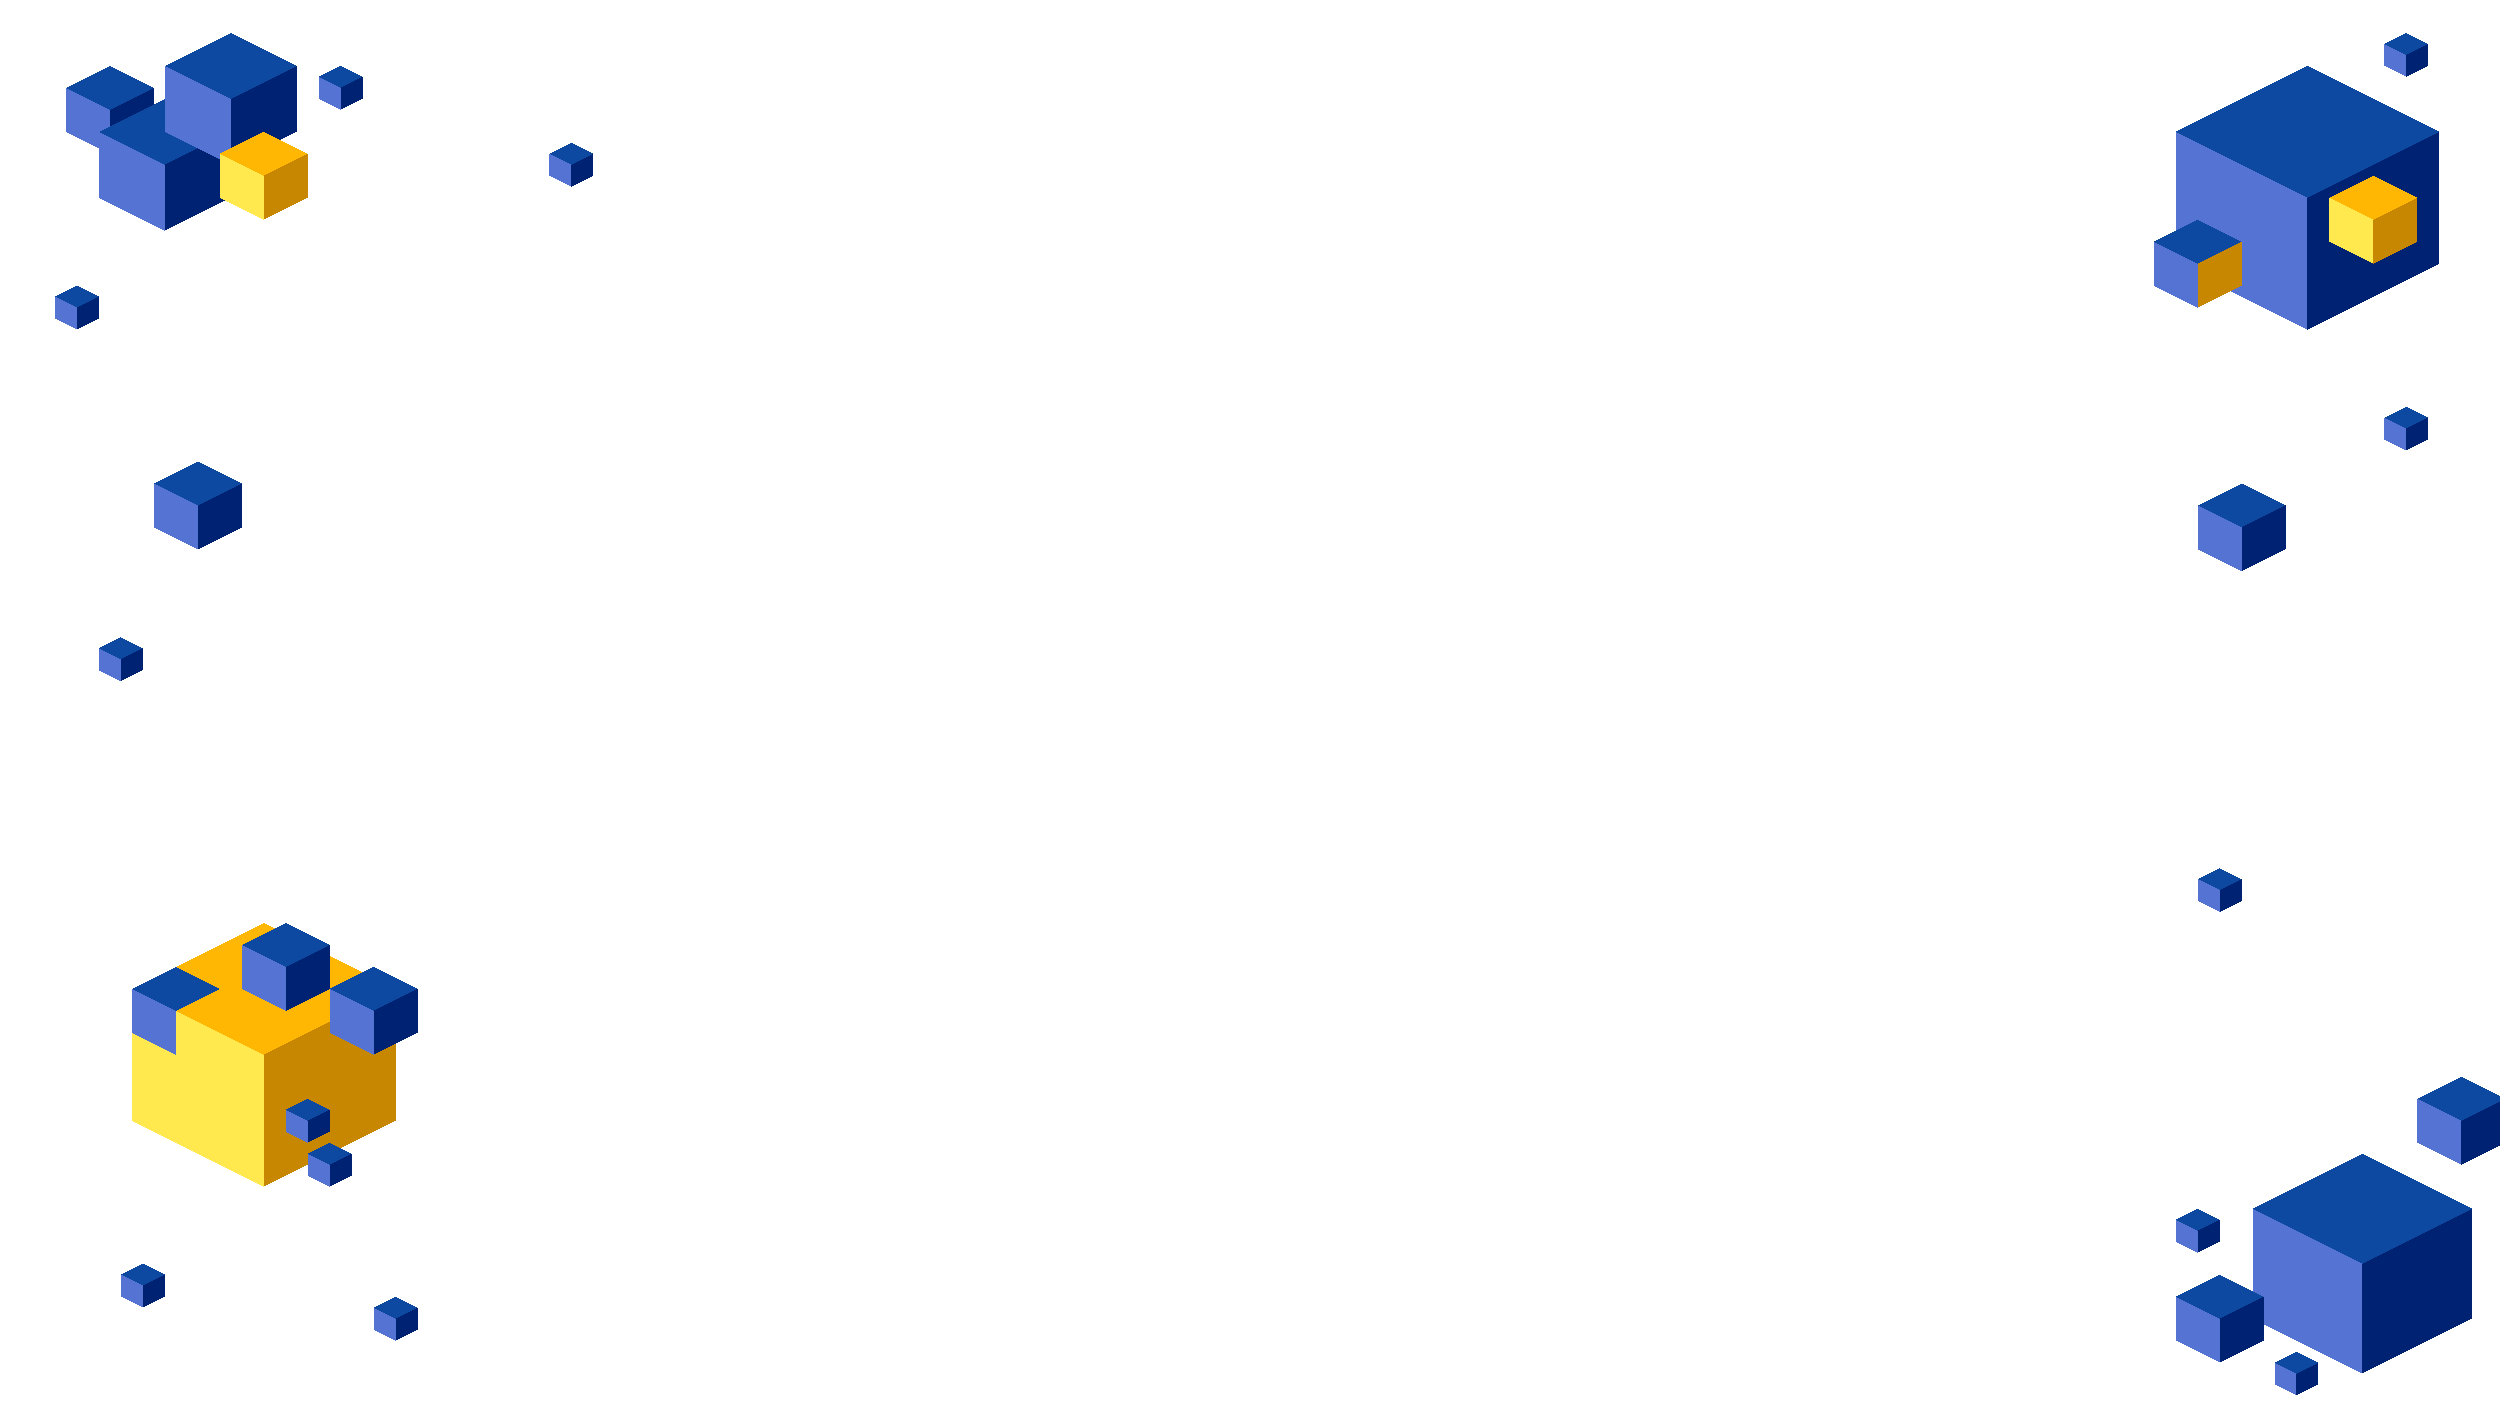 <svg xmlns="http://www.w3.org/2000/svg" version="1.1" xmlns:xlink="http://www.w3.org/1999/xlink" xmlns:svgjs="http://svgjs.dev/svgjs" viewBox="0 0 1422 800"><g shape-rendering="crispEdges"><g><use xlink:href="#SvgjsSymbol1000" x="37.5" y="37.5" fill="#0d48a1"></use><use xlink:href="#SvgjsSymbol1001" x="37.5" y="37.5" fill="#5473d3"></use><use xlink:href="#SvgjsSymbol1002" x="37.5" y="37.5" fill="#002272"></use></g><g><use xlink:href="#SvgjsSymbol1003" x="56.25" y="56.25" fill="#0d48a1"></use><use xlink:href="#SvgjsSymbol1004" x="56.25" y="56.25" fill="#5473d3"></use><use xlink:href="#SvgjsSymbol1005" x="56.25" y="56.25" fill="#002272"></use></g><g><use xlink:href="#SvgjsSymbol1003" x="93.75" y="18.75" fill="#0d48a1"></use><use xlink:href="#SvgjsSymbol1004" x="93.75" y="18.75" fill="#5473d3"></use><use xlink:href="#SvgjsSymbol1005" x="93.75" y="18.75" fill="#002272"></use></g><g><use xlink:href="#SvgjsSymbol1009" x="1237.5" y="37.5" fill="#0d48a1"></use><use xlink:href="#SvgjsSymbol1010" x="1237.5" y="37.5" fill="#5473d3"></use><use xlink:href="#SvgjsSymbol1011" x="1237.5" y="37.5" fill="#002272"></use></g><g><use xlink:href="#SvgjsSymbol1012" x="1225" y="125" fill="#ffb703"></use><use xlink:href="#SvgjsSymbol1013" x="1225" y="125" fill="#ffe94e"></use><use xlink:href="#SvgjsSymbol1014" x="1225" y="125" fill="#c78700"></use></g><g><use xlink:href="#SvgjsSymbol1012" x="1325" y="100" fill="#ffb703"></use><use xlink:href="#SvgjsSymbol1013" x="1325" y="100" fill="#ffe94e"></use><use xlink:href="#SvgjsSymbol1014" x="1325" y="100" fill="#c78700"></use></g><g><use xlink:href="#SvgjsSymbol1012" x="125" y="75" fill="#ffb703"></use><use xlink:href="#SvgjsSymbol1013" x="125" y="75" fill="#ffe94e"></use><use xlink:href="#SvgjsSymbol1014" x="125" y="75" fill="#c78700"></use></g><g><use xlink:href="#SvgjsSymbol1015" x="75" y="525" fill="#ffb703"></use><use xlink:href="#SvgjsSymbol1016" x="75" y="525" fill="#ffe94e"></use><use xlink:href="#SvgjsSymbol1017" x="75" y="525" fill="#c78700"></use></g><g><use xlink:href="#SvgjsSymbol1018" x="137.5" y="525" fill="#0d48a1"></use><use xlink:href="#SvgjsSymbol1019" x="137.5" y="525" fill="#5473d3"></use><use xlink:href="#SvgjsSymbol1020" x="137.5" y="525" fill="#002272"></use></g><g><use xlink:href="#SvgjsSymbol1018" x="187.5" y="550" fill="#0d48a1"></use><use xlink:href="#SvgjsSymbol1019" x="187.5" y="550" fill="#5473d3"></use><use xlink:href="#SvgjsSymbol1020" x="187.5" y="550" fill="#002272"></use></g><g><use xlink:href="#SvgjsSymbol1018" x="87.5" y="262.5" fill="#0d48a1"></use><use xlink:href="#SvgjsSymbol1019" x="87.5" y="262.5" fill="#5473d3"></use><use xlink:href="#SvgjsSymbol1020" x="87.5" y="262.5" fill="#002272"></use></g><g><use xlink:href="#SvgjsSymbol1027" x="75" y="550" fill="#0d48a1"></use><use xlink:href="#SvgjsSymbol1028" x="75" y="550" fill="#5473d3"></use></g><g><use xlink:href="#SvgjsSymbol1027" x="1225" y="125" fill="#0d48a1"></use><use xlink:href="#SvgjsSymbol1028" x="1225" y="125" fill="#5473d3"></use></g><g><use xlink:href="#SvgjsSymbol1030" x="1281.25" y="656.25" fill="#0d48a1"></use><use xlink:href="#SvgjsSymbol1031" x="1281.25" y="656.25" fill="#5473d3"></use><use xlink:href="#SvgjsSymbol1032" x="1281.25" y="656.25" fill="#002272"></use></g><g><use xlink:href="#SvgjsSymbol1033" x="68.75" y="718.75" fill="#0d48a1"></use><use xlink:href="#SvgjsSymbol1034" x="68.75" y="718.75" fill="#5473d3"></use><use xlink:href="#SvgjsSymbol1035" x="68.75" y="718.75" fill="#002272"></use></g><g><use xlink:href="#SvgjsSymbol1033" x="56.25" y="362.5" fill="#0d48a1"></use><use xlink:href="#SvgjsSymbol1034" x="56.25" y="362.5" fill="#5473d3"></use><use xlink:href="#SvgjsSymbol1035" x="56.25" y="362.5" fill="#002272"></use></g><g><use xlink:href="#SvgjsSymbol1033" x="1356.25" y="18.75" fill="#0d48a1"></use><use xlink:href="#SvgjsSymbol1034" x="1356.25" y="18.75" fill="#5473d3"></use><use xlink:href="#SvgjsSymbol1035" x="1356.25" y="18.75" fill="#002272"></use></g><g><use xlink:href="#SvgjsSymbol1036" x="1375" y="612.5" fill="#0d48a1"></use><use xlink:href="#SvgjsSymbol1037" x="1375" y="612.5" fill="#5473d3"></use><use xlink:href="#SvgjsSymbol1038" x="1375" y="612.5" fill="#002272"></use></g><g><use xlink:href="#SvgjsSymbol1036" x="1237.5" y="725" fill="#0d48a1"></use><use xlink:href="#SvgjsSymbol1037" x="1237.5" y="725" fill="#5473d3"></use><use xlink:href="#SvgjsSymbol1038" x="1237.5" y="725" fill="#002272"></use></g><g><use xlink:href="#SvgjsSymbol1039" x="1237.5" y="687.5" fill="#0d48a1"></use><use xlink:href="#SvgjsSymbol1040" x="1237.5" y="687.5" fill="#5473d3"></use><use xlink:href="#SvgjsSymbol1041" x="1237.5" y="687.5" fill="#002272"></use></g><g><use xlink:href="#SvgjsSymbol1039" x="1293.75" y="768.75" fill="#0d48a1"></use><use xlink:href="#SvgjsSymbol1040" x="1293.75" y="768.75" fill="#5473d3"></use><use xlink:href="#SvgjsSymbol1041" x="1293.75" y="768.75" fill="#002272"></use></g><g><use xlink:href="#SvgjsSymbol1039" x="1250" y="493.75" fill="#0d48a1"></use><use xlink:href="#SvgjsSymbol1040" x="1250" y="493.75" fill="#5473d3"></use><use xlink:href="#SvgjsSymbol1041" x="1250" y="493.75" fill="#002272"></use></g><g><use xlink:href="#SvgjsSymbol1039" x="1356.25" y="231.25" fill="#0d48a1"></use><use xlink:href="#SvgjsSymbol1040" x="1356.25" y="231.25" fill="#5473d3"></use><use xlink:href="#SvgjsSymbol1041" x="1356.25" y="231.25" fill="#002272"></use></g><g><use xlink:href="#SvgjsSymbol1039" x="31.25" y="162.5" fill="#0d48a1"></use><use xlink:href="#SvgjsSymbol1040" x="31.25" y="162.5" fill="#5473d3"></use><use xlink:href="#SvgjsSymbol1041" x="31.25" y="162.5" fill="#002272"></use></g><g><use xlink:href="#SvgjsSymbol1039" x="181.25" y="37.5" fill="#0d48a1"></use><use xlink:href="#SvgjsSymbol1040" x="181.25" y="37.5" fill="#5473d3"></use><use xlink:href="#SvgjsSymbol1041" x="181.25" y="37.5" fill="#002272"></use></g><g><use xlink:href="#SvgjsSymbol1039" x="162.5" y="625" fill="#0d48a1"></use><use xlink:href="#SvgjsSymbol1040" x="162.5" y="625" fill="#5473d3"></use><use xlink:href="#SvgjsSymbol1041" x="162.5" y="625" fill="#002272"></use></g><g><use xlink:href="#SvgjsSymbol1039" x="175" y="650" fill="#0d48a1"></use><use xlink:href="#SvgjsSymbol1040" x="175" y="650" fill="#5473d3"></use><use xlink:href="#SvgjsSymbol1041" x="175" y="650" fill="#002272"></use></g><g><use xlink:href="#SvgjsSymbol1039" x="212.5" y="737.5" fill="#0d48a1"></use><use xlink:href="#SvgjsSymbol1040" x="212.5" y="737.5" fill="#5473d3"></use><use xlink:href="#SvgjsSymbol1041" x="212.5" y="737.5" fill="#002272"></use></g><g><use xlink:href="#SvgjsSymbol1039" x="312.5" y="81.25" fill="#0d48a1"></use><use xlink:href="#SvgjsSymbol1040" x="312.5" y="81.25" fill="#5473d3"></use><use xlink:href="#SvgjsSymbol1041" x="312.5" y="81.25" fill="#002272"></use></g><g><use xlink:href="#SvgjsSymbol1042" x="1250" y="275" fill="#0d48a1"></use><use xlink:href="#SvgjsSymbol1043" x="1250" y="275" fill="#5473d3"></use><use xlink:href="#SvgjsSymbol1044" x="1250" y="275" fill="#002272"></use></g></g><symbol id="SvgjsSymbol1000"><polygon points="0,12.5 25,0 50,12.5 25,25"></polygon></symbol><symbol id="SvgjsSymbol1001"><polygon points="0,12.5 25,25 25,50 0,37.5"></polygon></symbol><symbol id="SvgjsSymbol1002"><polygon points="25,25 50,12.5 50,37.5 25,50"></polygon></symbol><g></g><symbol id="SvgjsSymbol1003"><polygon points="0,18.75 37.5,0 75,18.75 37.5,37.5"></polygon></symbol><symbol id="SvgjsSymbol1004"><polygon points="0,18.75 37.5,37.5 37.5,75 0,56.25"></polygon></symbol><symbol id="SvgjsSymbol1005"><polygon points="37.5,37.5 75,18.75 75,56.25 37.5,75"></polygon></symbol><symbol id="SvgjsSymbol1006"><polygon points="0,12.5 25,0 50,12.5 25,25"></polygon></symbol><symbol id="SvgjsSymbol1007"><polygon points="0,12.5 25,25 25,50 0,37.5"></polygon></symbol><symbol id="SvgjsSymbol1008"><polygon points="25,25 50,12.5 50,37.5 25,50"></polygon></symbol><symbol id="SvgjsSymbol1009"><polygon points="0,37.5 75,0 150,37.5 75,75"></polygon></symbol><symbol id="SvgjsSymbol1010"><polygon points="0,37.5 75,75 75,150 0,112.5"></polygon></symbol><symbol id="SvgjsSymbol1011"><polygon points="75,75 150,37.5 150,112.5 75,150"></polygon></symbol><symbol id="SvgjsSymbol1012"><polygon points="0,12.5 25,0 50,12.5 25,25"></polygon></symbol><symbol id="SvgjsSymbol1013"><polygon points="0,12.5 25,25 25,50 0,37.5"></polygon></symbol><symbol id="SvgjsSymbol1014"><polygon points="25,25 50,12.5 50,37.5 25,50"></polygon></symbol><symbol id="SvgjsSymbol1015"><polygon points="0,37.5 75,0 150,37.5 75,75"></polygon></symbol><symbol id="SvgjsSymbol1016"><polygon points="0,37.5 75,75 75,150 0,112.5"></polygon></symbol><symbol id="SvgjsSymbol1017"><polygon points="75,75 150,37.5 150,112.5 75,150"></polygon></symbol><symbol id="SvgjsSymbol1018"><polygon points="0,12.5 25,0 50,12.5 25,25"></polygon></symbol><symbol id="SvgjsSymbol1019"><polygon points="0,12.5 25,25 25,50 0,37.5"></polygon></symbol><symbol id="SvgjsSymbol1020"><polygon points="25,25 50,12.5 50,37.5 25,50"></polygon></symbol><symbol id="SvgjsSymbol1021"><polygon points="0,37.5 75,0 150,37.5 75,75"></polygon></symbol><symbol id="SvgjsSymbol1022"><polygon points="0,37.5 75,75 75,150 0,112.5"></polygon></symbol><symbol id="SvgjsSymbol1023"><polygon points="75,75 150,37.5 150,112.5 75,150"></polygon></symbol><symbol id="SvgjsSymbol1024"><polygon points="0,18.75 37.5,0 75,18.75 37.5,37.5"></polygon></symbol><symbol id="SvgjsSymbol1025"><polygon points="0,18.75 37.5,37.5 37.5,75 0,56.25"></polygon></symbol><symbol id="SvgjsSymbol1026"><polygon points="37.5,37.5 75,18.75 75,56.25 37.5,75"></polygon></symbol><symbol id="SvgjsSymbol1027"><polygon points="0,12.5 25,0 50,12.5 25,25"></polygon></symbol><symbol id="SvgjsSymbol1028"><polygon points="0,12.5 25,25 25,50 0,37.5"></polygon></symbol><symbol id="SvgjsSymbol1029"><polygon points="25,25 50,12.5 50,37.5 25,50"></polygon></symbol><symbol id="SvgjsSymbol1030"><polygon points="0,31.25 62.5,0 125,31.25 62.5,62.5"></polygon></symbol><symbol id="SvgjsSymbol1031"><polygon points="0,31.25 62.5,62.5 62.5,125 0,93.75"></polygon></symbol><symbol id="SvgjsSymbol1032"><polygon points="62.5,62.5 125,31.25 125,93.75 62.5,125"></polygon></symbol><symbol id="SvgjsSymbol1033"><polygon points="0,6.25 12.5,0 25,6.25 12.5,12.5"></polygon></symbol><symbol id="SvgjsSymbol1034"><polygon points="0,6.25 12.5,12.5 12.5,25 0,18.75"></polygon></symbol><symbol id="SvgjsSymbol1035"><polygon points="12.5,12.5 25,6.25 25,18.75 12.5,25"></polygon></symbol><symbol id="SvgjsSymbol1036"><polygon points="0,12.5 25,0 50,12.5 25,25"></polygon></symbol><symbol id="SvgjsSymbol1037"><polygon points="0,12.5 25,25 25,50 0,37.5"></polygon></symbol><symbol id="SvgjsSymbol1038"><polygon points="25,25 50,12.5 50,37.5 25,50"></polygon></symbol><symbol id="SvgjsSymbol1039"><polygon points="0,6.25 12.5,0 25,6.25 12.5,12.5"></polygon></symbol><symbol id="SvgjsSymbol1040"><polygon points="0,6.25 12.5,12.5 12.5,25 0,18.75"></polygon></symbol><symbol id="SvgjsSymbol1041"><polygon points="12.5,12.5 25,6.25 25,18.75 12.5,25"></polygon></symbol><symbol id="SvgjsSymbol1042"><polygon points="0,12.5 25,0 50,12.5 25,25"></polygon></symbol><symbol id="SvgjsSymbol1043"><polygon points="0,12.5 25,25 25,50 0,37.5"></polygon></symbol><symbol id="SvgjsSymbol1044"><polygon points="25,25 50,12.5 50,37.5 25,50"></polygon></symbol></svg>